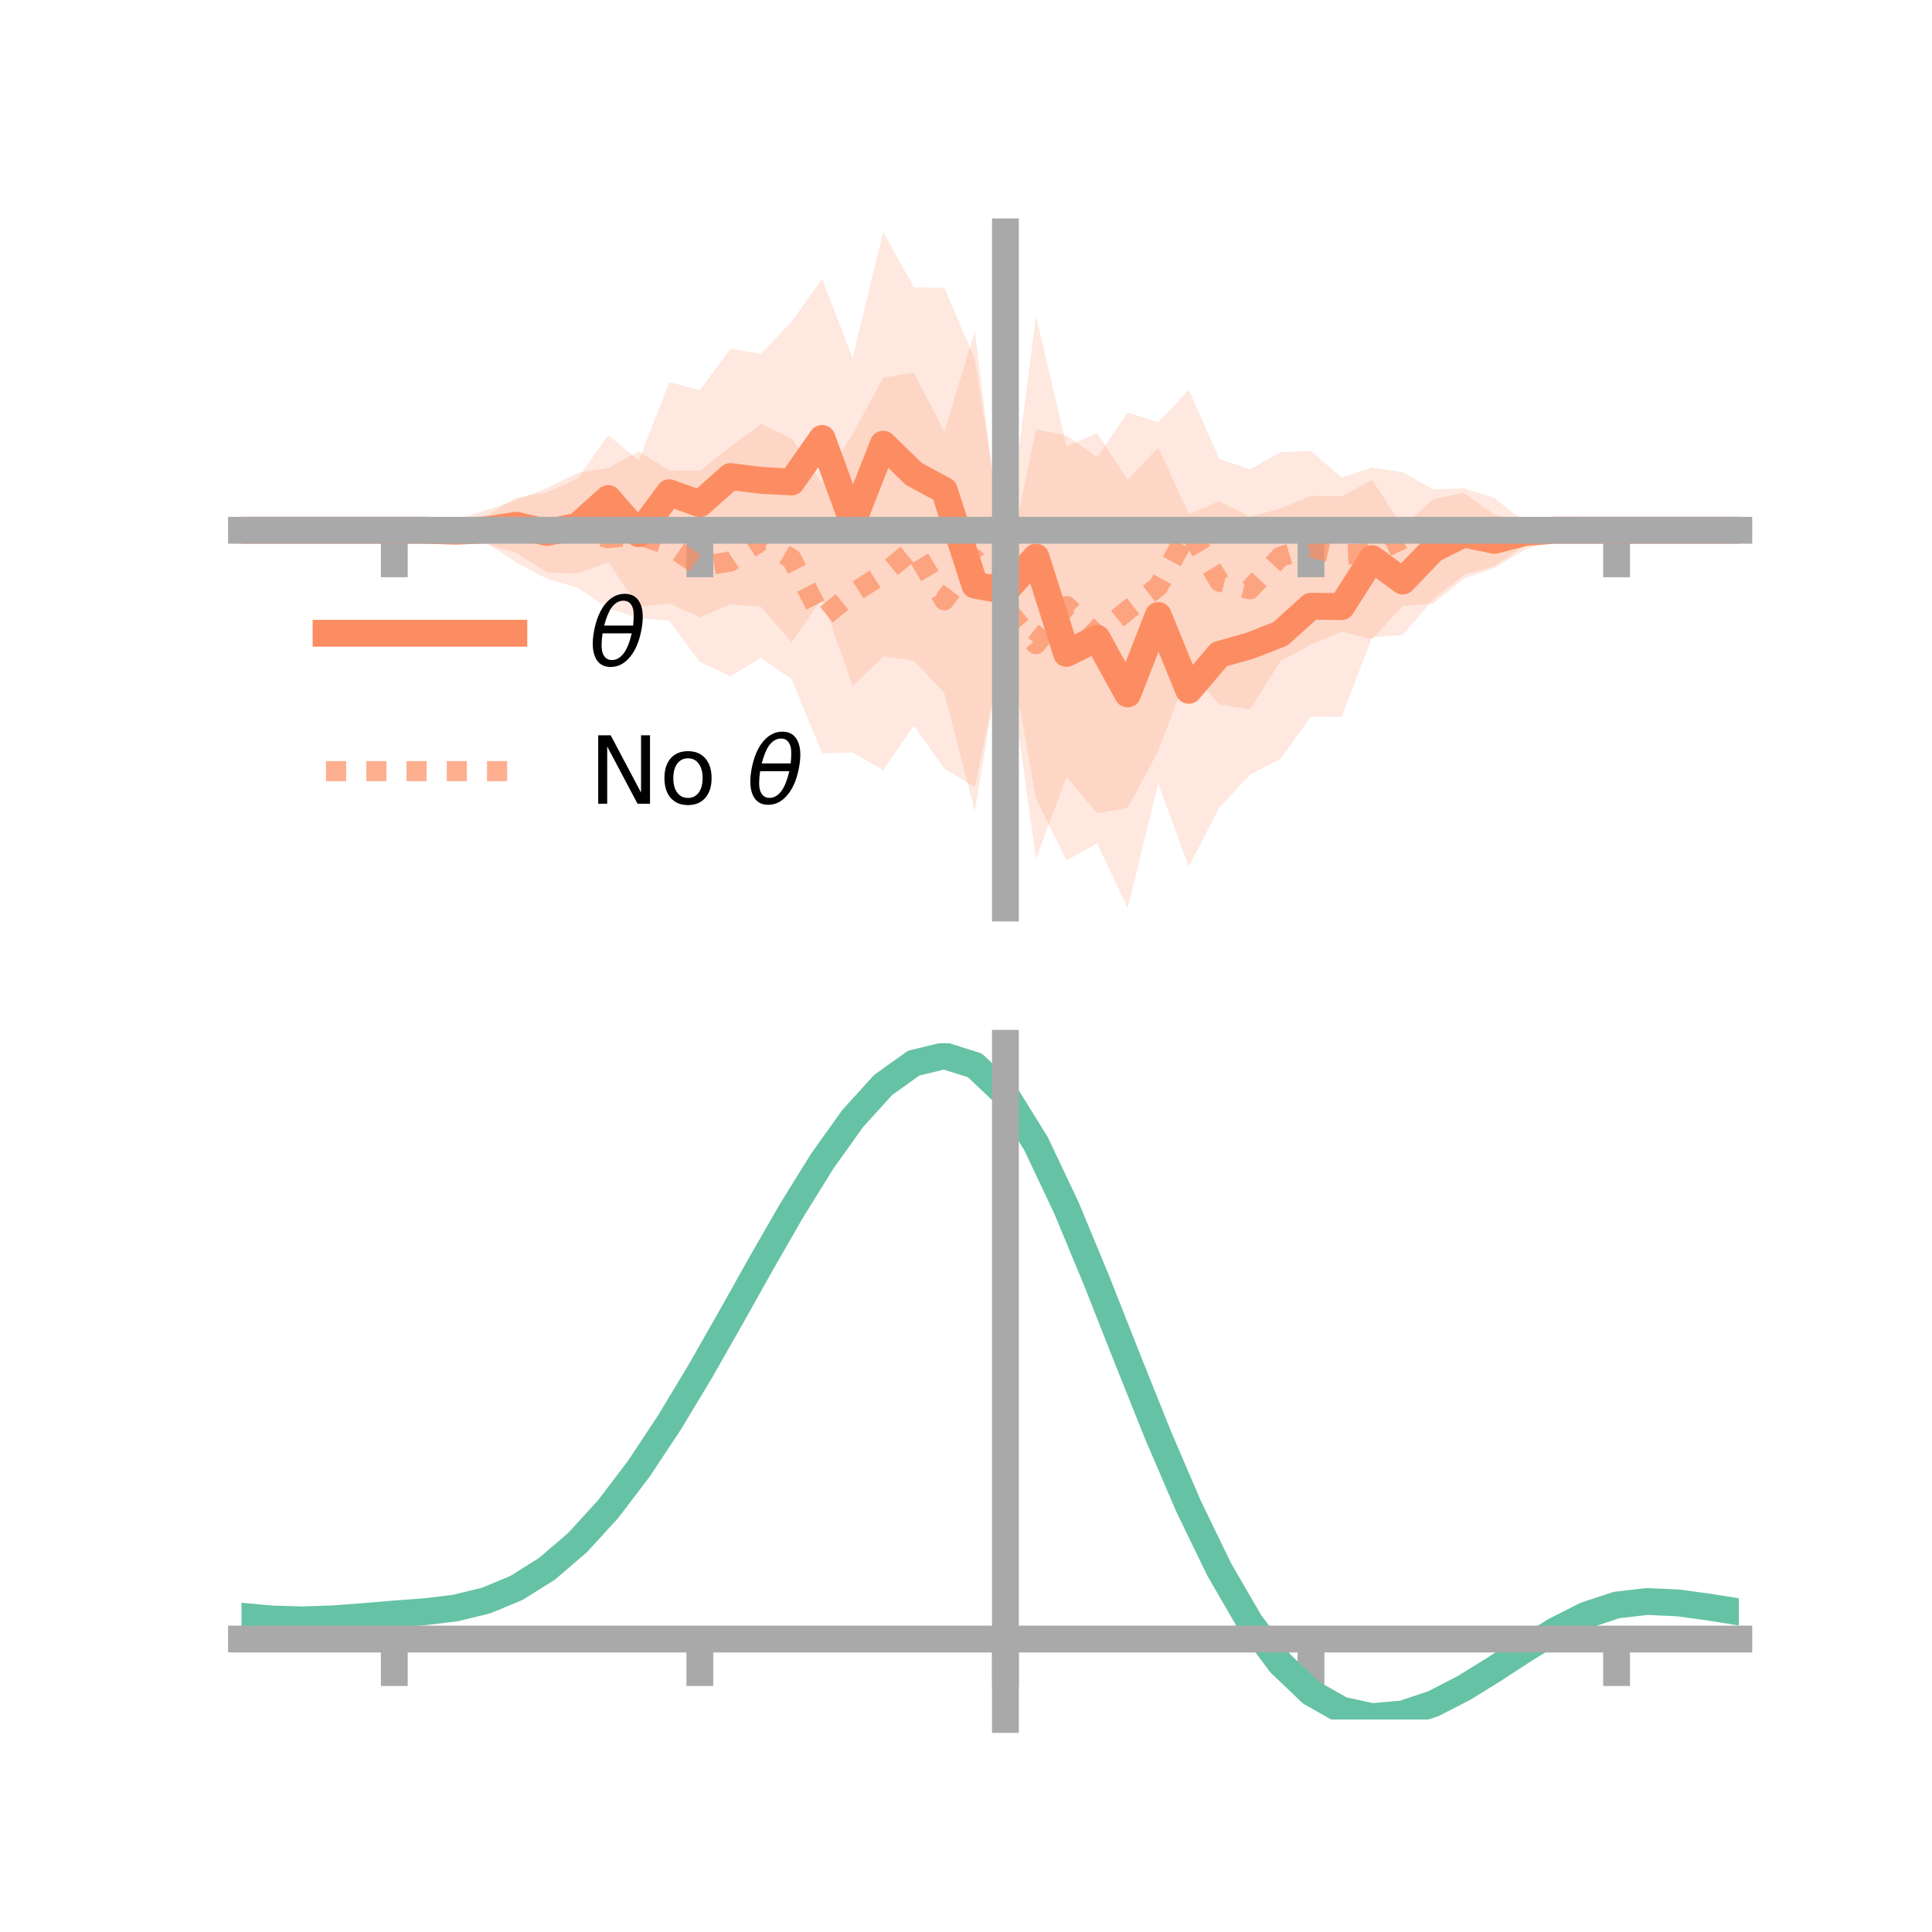 <?xml version="1.0" encoding="utf-8" standalone="no"?>
<!DOCTYPE svg PUBLIC "-//W3C//DTD SVG 1.1//EN"
  "http://www.w3.org/Graphics/SVG/1.1/DTD/svg11.dtd">
<!-- Created with matplotlib (https://matplotlib.org/) -->
<svg height="144pt" version="1.1" viewBox="0 0 144 144" width="144pt" xmlns="http://www.w3.org/2000/svg" xmlns:xlink="http://www.w3.org/1999/xlink">
 <defs>
  <style type="text/css">*{stroke-linecap:butt;stroke-linejoin:round;}</style>
 </defs>
 <g id="figure_1">
  <g id="patch_1">
   <path d="M 0 144 
L 144 144 
L 144 0 
L 0 0 
z
" style="fill:none;"/>
  </g>
  <g id="axes_1">
   <g id="patch_2">
    <path d="M 18 67.68 
L 129.6 67.68 
L 129.6 17.28 
L 18 17.28 
z
" style="fill:none;"/>
   </g>
   <g id="PolyCollection_1">
    <path clip-path="url(#p85c23a544f)" d="M 18 39.522 
L 18 39.522 
L 20.278 39.522 
L 22.555 39.522 
L 24.833 39.522 
L 27.11 39.522 
L 29.388 39.522 
L 31.665 39.522 
L 33.943 39.335 
L 36.22 38.468 
L 38.498 37.089 
L 40.776 36.705 
L 43.053 35.678 
L 45.331 32.426 
L 47.608 34.335 
L 49.886 28.479 
L 52.163 29.082 
L 54.441 26.009 
L 56.718 26.371 
L 58.996 23.986 
L 61.273 20.764 
L 63.551 26.686 
L 65.829 17.28 
L 68.106 21.407 
L 70.384 21.462 
L 72.661 26.774 
L 74.939 41.332 
L 77.216 23.527 
L 79.494 33.277 
L 81.771 32.286 
L 84.049 35.767 
L 86.327 33.343 
L 88.604 38.319 
L 90.882 37.357 
L 93.159 38.515 
L 95.437 37.917 
L 97.714 36.954 
L 99.992 36.999 
L 102.269 35.772 
L 104.547 39.284 
L 106.824 37.21 
L 109.102 36.751 
L 111.38 38.36 
L 113.657 38.763 
L 115.935 39.374 
L 118.212 39.522 
L 120.49 39.522 
L 122.767 39.522 
L 125.045 39.522 
L 127.322 39.522 
L 129.6 39.522 
L 129.6 39.522 
L 129.6 39.522 
L 127.322 39.522 
L 125.045 39.522 
L 122.767 39.522 
L 120.49 39.522 
L 118.212 39.522 
L 115.935 39.663 
L 113.657 40.633 
L 111.38 42.194 
L 109.102 42.846 
L 106.824 44.664 
L 104.547 47.33 
L 102.269 47.502 
L 99.992 53.426 
L 97.714 53.414 
L 95.437 56.564 
L 93.159 57.752 
L 90.882 60.187 
L 88.604 64.584 
L 86.327 58.403 
L 84.049 67.68 
L 81.771 62.858 
L 79.494 64.126 
L 77.216 59.526 
L 74.939 46.733 
L 72.661 60.452 
L 70.384 51.645 
L 68.106 49.234 
L 65.829 48.934 
L 63.551 51.154 
L 61.273 44.594 
L 58.996 47.865 
L 56.718 45.23 
L 54.441 45.03 
L 52.163 46.006 
L 49.886 44.968 
L 47.608 45.233 
L 45.331 41.896 
L 43.053 42.747 
L 40.776 42.671 
L 38.498 41.208 
L 36.22 40.531 
L 33.943 39.853 
L 31.665 39.522 
L 29.388 39.522 
L 27.11 39.522 
L 24.833 39.522 
L 22.555 39.522 
L 20.278 39.522 
L 18 39.522 
z
" style="fill:#fc8d62;fill-opacity:0.2;"/>
   </g>
   <g id="PolyCollection_2">
    <path clip-path="url(#p85c23a544f)" d="M 18 39.522 
L 18 39.522 
L 20.278 39.522 
L 22.555 39.522 
L 24.833 39.522 
L 27.11 39.522 
L 29.388 39.522 
L 31.665 39.522 
L 33.943 38.756 
L 36.22 38.022 
L 38.498 37.261 
L 40.776 36.376 
L 43.053 35.245 
L 45.331 34.886 
L 47.608 33.649 
L 49.886 35.065 
L 52.163 35.093 
L 54.441 33.299 
L 56.718 31.605 
L 58.996 32.679 
L 61.273 35.989 
L 63.551 32.373 
L 65.829 28.161 
L 68.106 27.756 
L 70.384 32.191 
L 72.661 24.689 
L 74.939 43.048 
L 77.216 32.01 
L 79.494 32.453 
L 81.771 34.091 
L 84.049 30.749 
L 86.327 31.476 
L 88.604 29.064 
L 90.882 34.207 
L 93.159 34.975 
L 95.437 33.71 
L 97.714 33.614 
L 99.992 35.59 
L 102.269 34.853 
L 104.547 35.193 
L 106.824 36.476 
L 109.102 36.392 
L 111.38 37.116 
L 113.657 38.935 
L 115.935 39.008 
L 118.212 39.522 
L 120.49 39.522 
L 122.767 39.522 
L 125.045 39.522 
L 127.322 39.522 
L 129.6 39.522 
L 129.6 39.522 
L 129.6 39.522 
L 127.322 39.522 
L 125.045 39.522 
L 122.767 39.522 
L 120.49 39.522 
L 118.212 39.522 
L 115.935 40.19 
L 113.657 40.975 
L 111.38 42.329 
L 109.102 43.125 
L 106.824 44.985 
L 104.547 45.175 
L 102.269 47.626 
L 99.992 47.079 
L 97.714 48.037 
L 95.437 49.278 
L 93.159 52.87 
L 90.882 52.489 
L 88.604 49.946 
L 86.327 55.97 
L 84.049 60.216 
L 81.771 60.614 
L 79.494 57.894 
L 77.216 64.014 
L 74.939 47.559 
L 72.661 58.659 
L 70.384 57.291 
L 68.106 54.08 
L 65.829 57.397 
L 63.551 56.08 
L 61.273 56.141 
L 58.996 50.608 
L 56.718 49.036 
L 54.441 50.41 
L 52.163 49.336 
L 49.886 46.271 
L 47.608 46.067 
L 45.331 45.34 
L 43.053 43.798 
L 40.776 43.143 
L 38.498 41.935 
L 36.22 40.436 
L 33.943 40.166 
L 31.665 39.522 
L 29.388 39.522 
L 27.11 39.522 
L 24.833 39.522 
L 22.555 39.522 
L 20.278 39.522 
L 18 39.522 
z
" style="fill:#fc8d62;fill-opacity:0.2;"/>
   </g>
   <g id="matplotlib.axis_1">
    <g id="xtick_1">
     <g id="line2d_1">
      <defs>
       <path d="M 0 0 
L 0 3.5 
" id="m715d88a9b3" style="stroke:#a9a9a9;stroke-width:2;"/>
      </defs>
      <g>
       <use style="fill:#a9a9a9;stroke:#a9a9a9;stroke-width:2;" x="29.388" xlink:href="#m715d88a9b3" y="39.522"/>
      </g>
     </g>
    </g>
    <g id="xtick_2">
     <g id="line2d_2">
      <g>
       <use style="fill:#a9a9a9;stroke:#a9a9a9;stroke-width:2;" x="52.163" xlink:href="#m715d88a9b3" y="39.522"/>
      </g>
     </g>
    </g>
    <g id="xtick_3">
     <g id="line2d_3">
      <g>
       <use style="fill:#a9a9a9;stroke:#a9a9a9;stroke-width:2;" x="74.939" xlink:href="#m715d88a9b3" y="39.522"/>
      </g>
     </g>
    </g>
    <g id="xtick_4">
     <g id="line2d_4">
      <g>
       <use style="fill:#a9a9a9;stroke:#a9a9a9;stroke-width:2;" x="97.714" xlink:href="#m715d88a9b3" y="39.522"/>
      </g>
     </g>
    </g>
    <g id="xtick_5">
     <g id="line2d_5">
      <g>
       <use style="fill:#a9a9a9;stroke:#a9a9a9;stroke-width:2;" x="120.49" xlink:href="#m715d88a9b3" y="39.522"/>
      </g>
     </g>
    </g>
   </g>
   <g id="matplotlib.axis_2"/>
   <g id="line2d_6">
    <path clip-path="url(#p85c23a544f)" d="M 18 39.522 
L 20.278 39.522 
L 22.555 39.522 
L 24.833 39.522 
L 27.11 39.522 
L 29.388 39.522 
L 31.665 39.522 
L 33.943 39.594 
L 36.22 39.5 
L 38.498 39.148 
L 40.776 39.688 
L 43.053 39.212 
L 45.331 37.161 
L 47.608 39.784 
L 49.886 36.724 
L 52.163 37.544 
L 54.441 35.52 
L 56.718 35.8 
L 58.996 35.926 
L 61.273 32.679 
L 63.551 38.92 
L 65.829 33.107 
L 68.106 35.321 
L 70.384 36.553 
L 72.661 43.613 
L 74.939 44.033 
L 77.216 41.526 
L 79.494 48.701 
L 81.771 47.572 
L 84.049 51.724 
L 86.327 45.873 
L 88.604 51.452 
L 90.882 48.772 
L 93.159 48.134 
L 95.437 47.24 
L 97.714 45.184 
L 99.992 45.212 
L 102.269 41.637 
L 104.547 43.307 
L 106.824 40.937 
L 109.102 39.799 
L 111.38 40.277 
L 113.657 39.698 
L 115.935 39.518 
L 118.212 39.522 
L 120.49 39.522 
L 122.767 39.522 
L 125.045 39.522 
L 127.322 39.522 
L 129.6 39.522 
" style="fill:none;stroke:#fc8d62;stroke-linecap:square;stroke-width:2;"/>
   </g>
   <g id="line2d_7">
    <path clip-path="url(#p85c23a544f)" d="M 18 39.522 
L 20.278 39.522 
L 22.555 39.522 
L 24.833 39.522 
L 27.11 39.522 
L 29.388 39.522 
L 31.665 39.522 
L 33.943 39.461 
L 36.22 39.229 
L 38.498 39.598 
L 40.776 39.759 
L 43.053 39.522 
L 45.331 40.113 
L 47.608 39.858 
L 49.886 40.668 
L 52.163 42.215 
L 54.441 41.855 
L 56.718 40.32 
L 58.996 41.644 
L 61.273 46.065 
L 63.551 44.226 
L 65.829 42.779 
L 68.106 40.918 
L 70.384 44.741 
L 72.661 41.674 
L 74.939 45.304 
L 77.216 48.012 
L 79.494 45.173 
L 81.771 47.353 
L 84.049 45.482 
L 86.327 43.723 
L 88.604 39.505 
L 90.882 43.348 
L 93.159 43.923 
L 95.437 41.494 
L 97.714 40.826 
L 99.992 41.334 
L 102.269 41.24 
L 104.547 40.184 
L 106.824 40.731 
L 109.102 39.758 
L 111.38 39.722 
L 113.657 39.955 
L 115.935 39.599 
L 118.212 39.522 
L 120.49 39.522 
L 122.767 39.522 
L 125.045 39.522 
L 127.322 39.522 
L 129.6 39.522 
" style="fill:none;stroke:#fc8d62;stroke-dasharray:1.5,1.5;stroke-dashoffset:0;stroke-opacity:0.7;stroke-width:1.5;"/>
   </g>
   <g id="patch_3">
    <path d="M 74.939 67.68 
L 74.939 17.28 
" style="fill:none;stroke:#a9a9a9;stroke-linecap:square;stroke-linejoin:miter;stroke-width:2;"/>
   </g>
   <g id="patch_4">
    <path d="M 129.6 67.68 
L 129.6 17.28 
" style="fill:none;"/>
   </g>
   <g id="patch_5">
    <path d="M 18 39.522 
L 129.6 39.522 
" style="fill:none;stroke:#a9a9a9;stroke-linecap:square;stroke-linejoin:miter;stroke-width:2;"/>
   </g>
   <g id="patch_6">
    <path d="M 18 17.28 
L 129.6 17.28 
" style="fill:none;"/>
   </g>
   <g id="legend_1">
    <g id="line2d_8">
     <path d="M 24.3 47.2 
L 38.3 47.2 
" style="fill:none;stroke:#fc8d62;stroke-linecap:square;stroke-width:2;"/>
    </g>
    <g id="line2d_9"/>
    <g id="text_1">
     <!-- $\theta$ -->
     <g transform="translate(43.9 49.65)scale(0.07 -0.07)">
      <defs>
       <path d="M 45.516 34.672 
L 14.453 34.672 
Q 12.359 20.062 14.5 13.875 
Q 17.188 6.25 24.469 6.25 
Q 31.781 6.25 37.359 13.922 
Q 42.234 20.656 45.516 34.672 
z
M 47.016 42.969 
Q 48.344 56.844 46.625 61.719 
Q 43.953 69.438 36.766 69.438 
Q 29.297 69.438 23.828 61.812 
Q 19.531 55.672 16.156 42.969 
z
M 38.188 76.766 
Q 49.906 76.766 54.594 66.406 
Q 59.281 56.109 55.719 37.844 
Q 52.203 19.625 43.453 9.281 
Q 34.766 -1.125 23.047 -1.125 
Q 11.281 -1.125 6.641 9.281 
Q 2 19.625 5.516 37.844 
Q 9.078 56.109 17.719 66.406 
Q 26.422 76.766 38.188 76.766 
z
" id="DejaVuSans-Oblique-952"/>
      </defs>
      <use transform="translate(0 0.234)" xlink:href="#DejaVuSans-Oblique-952"/>
     </g>
    </g>
    <g id="line2d_10">
     <path d="M 24.3 57.474 
L 38.3 57.474 
" style="fill:none;stroke:#fc8d62;stroke-dasharray:1.5,1.5;stroke-dashoffset:0;stroke-opacity:0.7;stroke-width:1.5;"/>
    </g>
    <g id="line2d_11"/>
    <g id="text_2">
     <!-- No $\theta$ -->
     <g transform="translate(43.9 59.924)scale(0.07 -0.07)">
      <defs>
       <path d="M 9.812 72.906 
L 23.094 72.906 
L 55.422 11.922 
L 55.422 72.906 
L 64.984 72.906 
L 64.984 0 
L 51.703 0 
L 19.391 60.984 
L 19.391 0 
L 9.812 0 
z
" id="DejaVuSans-78"/>
       <path d="M 30.609 48.391 
Q 23.391 48.391 19.188 42.75 
Q 14.984 37.109 14.984 27.297 
Q 14.984 17.484 19.156 11.844 
Q 23.344 6.203 30.609 6.203 
Q 37.797 6.203 41.984 11.859 
Q 46.188 17.531 46.188 27.297 
Q 46.188 37.016 41.984 42.703 
Q 37.797 48.391 30.609 48.391 
z
M 30.609 56 
Q 42.328 56 49.016 48.375 
Q 55.719 40.766 55.719 27.297 
Q 55.719 13.875 49.016 6.219 
Q 42.328 -1.422 30.609 -1.422 
Q 18.844 -1.422 12.172 6.219 
Q 5.516 13.875 5.516 27.297 
Q 5.516 40.766 12.172 48.375 
Q 18.844 56 30.609 56 
z
" id="DejaVuSans-111"/>
       <path id="DejaVuSans-32"/>
      </defs>
      <use transform="translate(0 0.234)" xlink:href="#DejaVuSans-78"/>
      <use transform="translate(74.805 0.234)" xlink:href="#DejaVuSans-111"/>
      <use transform="translate(135.986 0.234)" xlink:href="#DejaVuSans-32"/>
      <use transform="translate(167.773 0.234)" xlink:href="#DejaVuSans-Oblique-952"/>
     </g>
    </g>
   </g>
  </g>
  <g id="axes_2">
   <g id="patch_7">
    <path d="M 18 128.16 
L 129.6 128.16 
L 129.6 77.76 
L 18 77.76 
z
" style="fill:none;"/>
   </g>
   <g id="PolyCollection_3">
    <path clip-path="url(#pda7548a12c)" d="M 18 120.505 
L 18 120.421 
L 20.278 120.64 
L 22.555 120.705 
L 24.833 120.624 
L 27.11 120.445 
L 29.388 120.244 
L 31.665 120.073 
L 33.943 119.79 
L 36.22 119.234 
L 38.498 118.277 
L 40.776 116.828 
L 43.053 114.835 
L 45.331 112.289 
L 47.608 109.222 
L 49.886 105.704 
L 52.163 101.834 
L 54.441 97.744 
L 56.718 93.587 
L 58.996 89.537 
L 61.273 85.785 
L 63.551 82.529 
L 65.829 79.972 
L 68.106 78.317 
L 70.384 77.76 
L 72.661 78.491 
L 74.939 80.677 
L 77.216 84.41 
L 79.494 89.289 
L 81.771 94.865 
L 84.049 100.722 
L 86.327 106.495 
L 88.604 111.883 
L 90.882 116.652 
L 93.159 120.636 
L 95.437 123.74 
L 97.714 125.931 
L 99.992 127.237 
L 102.269 127.737 
L 104.547 127.543 
L 106.824 126.795 
L 109.102 125.647 
L 111.38 124.262 
L 113.657 122.802 
L 115.935 121.428 
L 118.212 120.293 
L 120.49 119.546 
L 122.767 119.286 
L 125.045 119.393 
L 127.322 119.707 
L 129.6 120.086 
L 129.6 120.195 
L 129.6 120.195 
L 127.322 119.84 
L 125.045 119.545 
L 122.767 119.447 
L 120.49 119.711 
L 118.212 120.466 
L 115.935 121.628 
L 113.657 123.046 
L 111.38 124.558 
L 109.102 125.992 
L 106.824 127.179 
L 104.547 127.953 
L 102.269 128.16 
L 99.992 127.67 
L 97.714 126.382 
L 95.437 124.235 
L 93.159 121.212 
L 90.882 117.345 
L 88.604 112.724 
L 86.327 107.503 
L 84.049 101.905 
L 81.771 96.221 
L 79.494 90.805 
L 77.216 86.064 
L 74.939 82.438 
L 72.661 80.32 
L 70.384 79.615 
L 68.106 80.156 
L 65.829 81.754 
L 63.551 84.215 
L 61.273 87.343 
L 58.996 90.939 
L 56.718 94.814 
L 54.441 98.786 
L 52.163 102.69 
L 49.886 106.38 
L 47.608 109.735 
L 45.331 112.662 
L 43.053 115.101 
L 40.776 117.021 
L 38.498 118.431 
L 36.22 119.369 
L 33.943 119.914 
L 31.665 120.187 
L 29.388 120.348 
L 27.11 120.533 
L 24.833 120.695 
L 22.555 120.765 
L 20.278 120.703 
L 18 120.505 
z
" style="fill:#66c2a5;fill-opacity:0.2;"/>
   </g>
   <g id="matplotlib.axis_3">
    <g id="xtick_6">
     <g id="line2d_12">
      <g>
       <use style="fill:#a9a9a9;stroke:#a9a9a9;stroke-width:2;" x="29.388" xlink:href="#m715d88a9b3" y="122.164"/>
      </g>
     </g>
    </g>
    <g id="xtick_7">
     <g id="line2d_13">
      <g>
       <use style="fill:#a9a9a9;stroke:#a9a9a9;stroke-width:2;" x="52.163" xlink:href="#m715d88a9b3" y="122.164"/>
      </g>
     </g>
    </g>
    <g id="xtick_8">
     <g id="line2d_14">
      <g>
       <use style="fill:#a9a9a9;stroke:#a9a9a9;stroke-width:2;" x="74.939" xlink:href="#m715d88a9b3" y="122.164"/>
      </g>
     </g>
    </g>
    <g id="xtick_9">
     <g id="line2d_15">
      <g>
       <use style="fill:#a9a9a9;stroke:#a9a9a9;stroke-width:2;" x="97.714" xlink:href="#m715d88a9b3" y="122.164"/>
      </g>
     </g>
    </g>
    <g id="xtick_10">
     <g id="line2d_16">
      <g>
       <use style="fill:#a9a9a9;stroke:#a9a9a9;stroke-width:2;" x="120.49" xlink:href="#m715d88a9b3" y="122.164"/>
      </g>
     </g>
    </g>
   </g>
   <g id="matplotlib.axis_4"/>
   <g id="line2d_17">
    <path clip-path="url(#pda7548a12c)" d="M 18 120.463 
L 20.278 120.672 
L 22.555 120.735 
L 24.833 120.66 
L 27.11 120.489 
L 29.388 120.296 
L 31.665 120.13 
L 33.943 119.852 
L 36.22 119.301 
L 38.498 118.354 
L 40.776 116.925 
L 43.053 114.968 
L 45.331 112.476 
L 47.608 109.479 
L 49.886 106.042 
L 52.163 102.262 
L 54.441 98.265 
L 56.718 94.2 
L 58.996 90.238 
L 61.273 86.564 
L 63.551 83.372 
L 65.829 80.863 
L 68.106 79.236 
L 70.384 78.688 
L 72.661 79.405 
L 74.939 81.558 
L 77.216 85.237 
L 79.494 90.047 
L 81.771 95.543 
L 84.049 101.314 
L 86.327 106.999 
L 88.604 112.303 
L 90.882 116.998 
L 93.159 120.924 
L 95.437 123.987 
L 97.714 126.156 
L 99.992 127.454 
L 102.269 127.948 
L 104.547 127.748 
L 106.824 126.987 
L 109.102 125.82 
L 111.38 124.41 
L 113.657 122.924 
L 115.935 121.528 
L 118.212 120.379 
L 120.49 119.629 
L 122.767 119.366 
L 125.045 119.469 
L 127.322 119.774 
L 129.6 120.14 
" style="fill:none;stroke:#66c2a5;stroke-linecap:square;stroke-width:2;"/>
   </g>
   <g id="patch_8">
    <path d="M 74.939 128.16 
L 74.939 77.76 
" style="fill:none;stroke:#a9a9a9;stroke-linecap:square;stroke-linejoin:miter;stroke-width:2;"/>
   </g>
   <g id="patch_9">
    <path d="M 129.6 128.16 
L 129.6 77.76 
" style="fill:none;"/>
   </g>
   <g id="patch_10">
    <path d="M 18 122.164 
L 129.6 122.164 
" style="fill:none;stroke:#a9a9a9;stroke-linecap:square;stroke-linejoin:miter;stroke-width:2;"/>
   </g>
   <g id="patch_11">
    <path d="M 18 77.76 
L 129.6 77.76 
" style="fill:none;"/>
   </g>
  </g>
 </g>
 <defs>
  <clipPath id="p85c23a544f">
   <rect height="50.4" width="111.6" x="18" y="17.28"/>
  </clipPath>
  <clipPath id="pda7548a12c">
   <rect height="50.4" width="111.6" x="18" y="77.76"/>
  </clipPath>
 </defs>
</svg>
